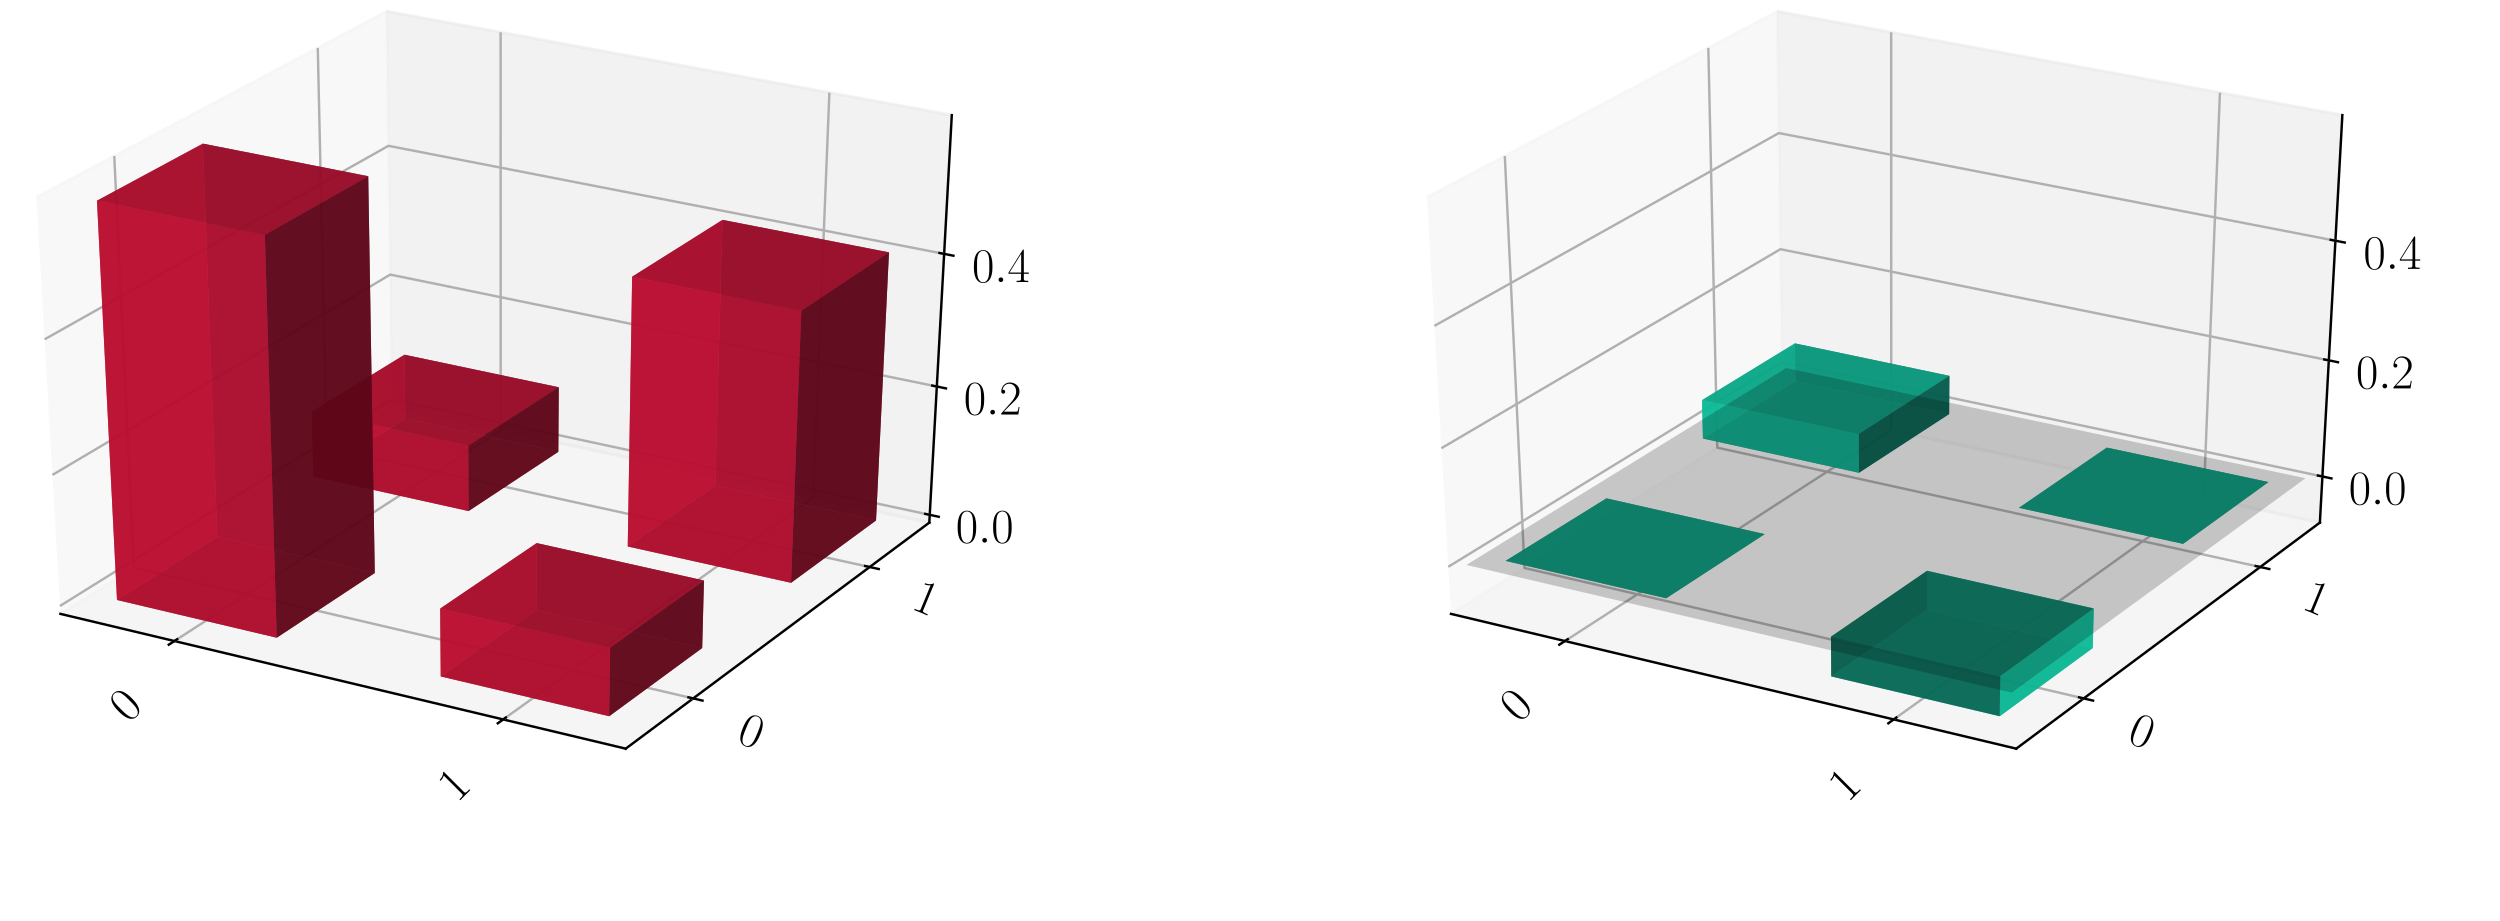 <?xml version="1.0" encoding="utf-8" standalone="no"?>
<!DOCTYPE svg PUBLIC "-//W3C//DTD SVG 1.1//EN"
  "http://www.w3.org/Graphics/SVG/1.1/DTD/svg11.dtd">
<!-- Created with matplotlib (https://matplotlib.org/) -->
<svg height="302.4pt" version="1.1" viewBox="0 0 820.8 302.4" width="820.8pt" xmlns="http://www.w3.org/2000/svg" xmlns:xlink="http://www.w3.org/1999/xlink">
 <defs>
  <style type="text/css">
*{stroke-linecap:butt;stroke-linejoin:round;}
  </style>
 </defs>
 <g id="figure_1">
  <g id="patch_1">
   <path d="M 0 302.4 
L 820.8 302.4 
L 820.8 0 
L 0 0 
z
" style="fill:#ffffff;"/>
  </g>
  <g id="patch_2">
   <path d="M -30.6 262.8 
L 349.855 262.8 
L 349.855 -14.4 
L -30.6 -14.4 
z
" style="fill:#ffffff;"/>
  </g>
  <g id="pane3d_1">
   <g id="patch_3">
    <path d="M 19.835 201.549 
L 128.723 133.585 
L 126.91 3.719 
L 11.951 64.782 
" style="fill:#f2f2f2;opacity:0.5;stroke:#f2f2f2;stroke-linejoin:miter;"/>
   </g>
  </g>
  <g id="pane3d_2">
   <g id="patch_4">
    <path d="M 128.723 133.585 
L 305.112 171.581 
L 312.492 37.799 
L 126.91 3.719 
" style="fill:#e6e6e6;opacity:0.5;stroke:#e6e6e6;stroke-linejoin:miter;"/>
   </g>
  </g>
  <g id="pane3d_3">
   <g id="patch_5">
    <path d="M 19.835 201.549 
L 205.42 245.801 
L 305.112 171.581 
L 128.723 133.585 
" style="fill:#ececec;opacity:0.5;stroke:#ececec;stroke-linejoin:miter;"/>
   </g>
  </g>
  <g id="axis3d_1">
   <g id="line2d_1">
    <path d="M 19.835 201.549 
L 205.42 245.801 
" style="fill:none;stroke:#000000;stroke-linecap:square;stroke-width:0.8;"/>
   </g>
   <g id="Line3DCollection_1">
    <path d="M 57.255 210.471 
L 164.384 141.267 
L 164.365 10.597 
" style="fill:none;stroke:#b0b0b0;stroke-width:0.8;"/>
    <path d="M 165.194 236.209 
L 266.98 163.367 
L 272.304 30.419 
" style="fill:none;stroke:#b0b0b0;stroke-width:0.8;"/>
   </g>
   <g id="xtick_1">
    <g id="line2d_2">
     <path d="M 58.178 209.875 
L 55.405 211.667 
" style="fill:none;stroke:#000000;stroke-linecap:square;stroke-width:0.8;"/>
    </g>
    <g id="text_1">
     <!-- 0 -->
     <defs>
      <path d="M 42 31.844 
C 42 37.969 41.906 48.422 37.703 56.453 
C 34 63.484 28.094 66 22.906 66 
C 18.094 66 12 63.781 8.203 56.562 
C 4.203 49.016 3.797 39.672 3.797 31.844 
C 3.797 26.109 3.906 17.375 7 9.734 
C 11.297 -0.609 19 -2 22.906 -2 
C 27.5 -2 34.5 -0.109 38.594 9.438 
C 41.594 16.375 42 24.5 42 31.844 
z
M 22.906 -0.406 
C 16.5 -0.406 12.703 5.125 11.297 12.75 
C 10.203 18.688 10.203 27.328 10.203 32.953 
C 10.203 40.688 10.203 47.109 11.5 53.234 
C 13.406 61.781 19 64.391 22.906 64.391 
C 27 64.391 32.297 61.672 34.203 53.438 
C 35.5 47.719 35.594 40.984 35.594 32.953 
C 35.594 26.422 35.594 18.375 34.406 12.453 
C 32.297 1.5 26.406 -0.406 22.906 -0.406 
z
" id="CMR17-48"/>
     </defs>
     <g transform="translate(42.153 237.612)rotate(-45)scale(0.16 -0.16)">
      <use transform="scale(0.996)" xlink:href="#CMR17-48"/>
     </g>
    </g>
   </g>
   <g id="xtick_2">
    <g id="line2d_3">
     <path d="M 166.073 235.58 
L 163.433 237.47 
" style="fill:none;stroke:#000000;stroke-linecap:square;stroke-width:0.8;"/>
    </g>
    <g id="text_2">
     <!-- 1 -->
     <defs>
      <path d="M 26.594 63.797 
C 26.594 65.891 26.5 66 25.094 66 
C 21.203 61.359 15.297 59.891 9.703 59.688 
C 9.406 59.688 8.906 59.688 8.797 59.5 
C 8.703 59.297 8.703 59.094 8.703 57 
C 11.797 57 17 57.594 21 59.984 
L 21 7.297 
C 21 3.797 20.797 2.594 12.203 2.594 
L 9.203 2.594 
L 9.203 0 
C 14 0.094 19 0.188 23.797 0.188 
C 28.594 0.188 33.594 0.094 38.406 0 
L 38.406 2.594 
L 35.406 2.594 
C 26.797 2.594 26.594 3.688 26.594 7.297 
z
" id="CMR17-49"/>
     </defs>
     <g transform="translate(150.086 263.768)rotate(-45)scale(0.16 -0.16)">
      <use transform="scale(0.996)" xlink:href="#CMR17-49"/>
     </g>
    </g>
   </g>
  </g>
  <g id="axis3d_2">
   <g id="line2d_4">
    <path d="M 305.112 171.581 
L 205.42 245.801 
" style="fill:none;stroke:#000000;stroke-linecap:square;stroke-width:0.8;"/>
   </g>
   <g id="Line3DCollection_2">
    <path d="M 37.513 51.204 
L 43.974 186.482 
L 227.578 229.304 
" style="fill:none;stroke:#b0b0b0;stroke-width:0.8;"/>
    <path d="M 104.331 15.713 
L 107.269 146.976 
L 285.522 186.165 
" style="fill:none;stroke:#b0b0b0;stroke-width:0.8;"/>
   </g>
   <g id="xtick_3">
    <g id="line2d_5">
     <path d="M 226.042 228.946 
L 230.653 230.022 
" style="fill:none;stroke:#000000;stroke-linecap:square;stroke-width:0.8;"/>
    </g>
    <g id="text_3">
     <!-- 0 -->
     <g transform="translate(241.429 243.361)rotate(-337.5)scale(0.16 -0.16)">
      <use transform="scale(0.996)" xlink:href="#CMR17-48"/>
     </g>
    </g>
   </g>
   <g id="xtick_4">
    <g id="line2d_6">
     <path d="M 284.034 185.838 
L 288.502 186.821 
" style="fill:none;stroke:#000000;stroke-linecap:square;stroke-width:0.8;"/>
    </g>
    <g id="text_4">
     <!-- 1 -->
     <g transform="translate(298.787 199.716)rotate(-337.5)scale(0.16 -0.16)">
      <use transform="scale(0.996)" xlink:href="#CMR17-49"/>
     </g>
    </g>
   </g>
  </g>
  <g id="axis3d_3">
   <g id="line2d_7">
    <path d="M 305.112 171.581 
L 312.492 37.799 
" style="fill:none;stroke:#000000;stroke-linecap:square;stroke-width:0.8;"/>
   </g>
   <g id="Line3DCollection_3">
    <path d="M 305.252 169.037 
L 128.689 131.11 
L 19.685 198.952 
" style="fill:none;stroke:#b0b0b0;stroke-width:0.8;"/>
    <path d="M 307.576 126.905 
L 128.117 90.154 
L 17.205 155.928 
" style="fill:none;stroke:#b0b0b0;stroke-width:0.8;"/>
    <path d="M 309.978 83.355 
L 127.527 47.879 
L 14.639 111.408 
" style="fill:none;stroke:#b0b0b0;stroke-width:0.8;"/>
   </g>
   <g id="xtick_5">
    <g id="line2d_8">
     <path d="M 303.779 168.72 
L 308.201 169.67 
" style="fill:none;stroke:#000000;stroke-linecap:square;stroke-width:0.8;"/>
    </g>
    <g id="text_5">
     <!-- $0.0$ -->
     <defs>
      <path d="M 18.406 4.797 
C 18.406 7.688 16 9.688 13.594 9.688 
C 10.703 9.688 8.703 7.297 8.703 4.891 
C 8.703 2 11.094 0 13.5 0 
C 16.406 0 18.406 2.391 18.406 4.797 
z
" id="CMMI12-58"/>
     </defs>
     <g transform="translate(313.808 178.165)scale(0.16 -0.16)">
      <use transform="scale(0.996)" xlink:href="#CMR17-48"/>
      <use transform="translate(45.69 0)scale(0.996)" xlink:href="#CMMI12-58"/>
      <use transform="translate(72.788 0)scale(0.996)" xlink:href="#CMR17-48"/>
     </g>
    </g>
   </g>
   <g id="xtick_6">
    <g id="line2d_9">
     <path d="M 306.078 126.598 
L 310.576 127.519 
" style="fill:none;stroke:#000000;stroke-linecap:square;stroke-width:0.8;"/>
    </g>
    <g id="text_6">
     <!-- $0.2$ -->
     <defs>
      <path d="M 41.703 15.469 
L 39.906 15.469 
C 38.906 8.391 38.094 7.188 37.703 6.594 
C 37.203 5.797 30 5.797 28.594 5.797 
L 9.406 5.797 
C 13 9.688 20 16.766 28.5 24.938 
C 34.594 30.719 41.703 37.5 41.703 47.391 
C 41.703 59.188 32.297 66 21.797 66 
C 10.797 66 4.094 56.297 4.094 47.297 
C 4.094 43.391 7 42.891 8.203 42.891 
C 9.203 42.891 12.203 43.484 12.203 46.984 
C 12.203 50.094 9.594 51 8.203 51 
C 7.594 51 7 50.891 6.594 50.688 
C 8.5 59.188 14.297 63.391 20.406 63.391 
C 29.094 63.391 34.797 56.5 34.797 47.391 
C 34.797 38.703 29.703 31.219 24 24.734 
L 4.094 2.297 
L 4.094 0 
L 39.297 0 
z
" id="CMR17-50"/>
     </defs>
     <g transform="translate(316.433 136.092)scale(0.16 -0.16)">
      <use transform="scale(0.996)" xlink:href="#CMR17-48"/>
      <use transform="translate(45.69 0)scale(0.996)" xlink:href="#CMMI12-58"/>
      <use transform="translate(72.788 0)scale(0.996)" xlink:href="#CMR17-50"/>
     </g>
    </g>
   </g>
   <g id="xtick_7">
    <g id="line2d_10">
     <path d="M 308.454 83.059 
L 313.031 83.949 
" style="fill:none;stroke:#000000;stroke-linecap:square;stroke-width:0.8;"/>
    </g>
    <g id="text_7">
     <!-- $0.4$ -->
     <defs>
      <path d="M 33.594 64.797 
C 33.594 66.891 33.5 67 31.703 67 
L 2 19.594 
L 2 17 
L 27.797 17 
L 27.797 7.188 
C 27.797 3.594 27.594 2.594 20.594 2.594 
L 18.703 2.594 
L 18.703 0 
C 21.906 0.188 27.297 0.188 30.703 0.188 
C 34.094 0.188 39.5 0.188 42.703 0 
L 42.703 2.594 
L 40.797 2.594 
C 33.797 2.594 33.594 3.594 33.594 7.188 
L 33.594 17 
L 43.797 17 
L 43.797 19.594 
L 33.594 19.594 
z
M 28.094 58.172 
L 28.094 19.594 
L 4 19.594 
z
" id="CMR17-52"/>
     </defs>
     <g transform="translate(319.146 92.607)scale(0.16 -0.16)">
      <use transform="scale(0.996)" xlink:href="#CMR17-48"/>
      <use transform="translate(45.69 0)scale(0.996)" xlink:href="#CMMI12-58"/>
      <use transform="translate(72.788 0)scale(0.996)" xlink:href="#CMR17-52"/>
     </g>
    </g>
   </g>
  </g>
  <g id="axes_1">
   <g id="Poly3DCollection_1">
    <path clip-path="url(#pd67bf3640f)" d="M 133.052 137.476 
L 132.793 116.463 
L 183.459 127.153 
L 183.306 148.338 
z
" style="fill:#5d0618;fill-opacity:0.8;"/>
    <path clip-path="url(#pd67bf3640f)" d="M 102.864 156.46 
L 102.348 135.149 
L 132.793 116.463 
L 133.052 137.476 
z
" style="fill:#ba0c2f;fill-opacity:0.8;"/>
    <path clip-path="url(#pd67bf3640f)" d="M 102.864 156.46 
L 133.052 137.476 
L 183.306 148.338 
L 153.833 167.797 
z
" style="fill:#74081d;fill-opacity:0.8;"/>
    <path clip-path="url(#pd67bf3640f)" d="M 102.348 135.149 
L 153.741 146.311 
L 183.459 127.153 
L 132.793 116.463 
z
" style="fill:#a30a29;fill-opacity:0.8;"/>
    <path clip-path="url(#pd67bf3640f)" d="M 153.833 167.797 
L 183.306 148.338 
L 183.459 127.153 
L 153.741 146.311 
z
" style="fill:#5d0618;fill-opacity:0.8;"/>
    <path clip-path="url(#pd67bf3640f)" d="M 102.864 156.46 
L 153.833 167.797 
L 153.741 146.311 
L 102.348 135.149 
z
" style="fill:#ba0c2f;fill-opacity:0.8;"/>
   </g>
   <g id="Poly3DCollection_2">
    <path clip-path="url(#pd67bf3640f)" d="M 206.101 179.423 
L 234.813 159.47 
L 287.62 170.884 
L 259.718 191.35 
z
" style="fill:#74081d;fill-opacity:0.8;"/>
    <path clip-path="url(#pd67bf3640f)" d="M 234.813 159.47 
L 237.204 72.191 
L 291.87 82.859 
L 287.62 170.884 
z
" style="fill:#5d0618;fill-opacity:0.8;"/>
    <path clip-path="url(#pd67bf3640f)" d="M 206.101 179.423 
L 207.545 90.847 
L 237.204 72.191 
L 234.813 159.47 
z
" style="fill:#ba0c2f;fill-opacity:0.8;"/>
    <path clip-path="url(#pd67bf3640f)" d="M 259.718 191.35 
L 287.62 170.884 
L 291.87 82.859 
L 263.079 102.012 
z
" style="fill:#5d0618;fill-opacity:0.8;"/>
    <path clip-path="url(#pd67bf3640f)" d="M 206.101 179.423 
L 259.718 191.35 
L 263.079 102.012 
L 207.545 90.847 
z
" style="fill:#ba0c2f;fill-opacity:0.8;"/>
    <path clip-path="url(#pd67bf3640f)" d="M 207.545 90.847 
L 263.079 102.012 
L 291.87 82.859 
L 237.204 72.191 
z
" style="fill:#a30a29;fill-opacity:0.8;"/>
   </g>
   <g id="Poly3DCollection_3">
    <path clip-path="url(#pd67bf3640f)" d="M 176.094 200.277 
L 176.192 178.303 
L 231.123 190.595 
L 230.541 212.751 
z
" style="fill:#5d0618;fill-opacity:0.8;"/>
    <path clip-path="url(#pd67bf3640f)" d="M 144.7 222.094 
L 144.521 199.803 
L 176.192 178.303 
L 176.094 200.277 
z
" style="fill:#ba0c2f;fill-opacity:0.8;"/>
    <path clip-path="url(#pd67bf3640f)" d="M 144.7 222.094 
L 176.094 200.277 
L 230.541 212.751 
L 199.997 235.155 
z
" style="fill:#74081d;fill-opacity:0.8;"/>
    <path clip-path="url(#pd67bf3640f)" d="M 144.521 199.803 
L 200.317 212.678 
L 231.123 190.595 
L 176.192 178.303 
z
" style="fill:#a30a29;fill-opacity:0.8;"/>
    <path clip-path="url(#pd67bf3640f)" d="M 199.997 235.155 
L 230.541 212.751 
L 231.123 190.595 
L 200.317 212.678 
z
" style="fill:#5d0618;fill-opacity:0.8;"/>
    <path clip-path="url(#pd67bf3640f)" d="M 144.7 222.094 
L 199.997 235.155 
L 200.317 212.678 
L 144.521 199.803 
z
" style="fill:#ba0c2f;fill-opacity:0.8;"/>
   </g>
   <g id="Poly3DCollection_4">
    <path clip-path="url(#pd67bf3640f)" d="M 38.414 196.99 
L 71.347 176.279 
L 123.047 188.124 
L 90.858 209.377 
z
" style="fill:#74081d;fill-opacity:0.8;"/>
    <path clip-path="url(#pd67bf3640f)" d="M 71.347 176.279 
L 66.597 47.153 
L 120.897 57.862 
L 123.047 188.124 
z
" style="fill:#5d0618;fill-opacity:0.8;"/>
    <path clip-path="url(#pd67bf3640f)" d="M 38.414 196.99 
L 31.837 65.887 
L 66.597 47.153 
L 71.347 176.279 
z
" style="fill:#ba0c2f;fill-opacity:0.8;"/>
    <path clip-path="url(#pd67bf3640f)" d="M 90.858 209.377 
L 123.047 188.124 
L 120.897 57.862 
L 86.958 77.112 
z
" style="fill:#5d0618;fill-opacity:0.8;"/>
    <path clip-path="url(#pd67bf3640f)" d="M 38.414 196.99 
L 90.858 209.377 
L 86.958 77.112 
L 31.837 65.887 
z
" style="fill:#ba0c2f;fill-opacity:0.8;"/>
    <path clip-path="url(#pd67bf3640f)" d="M 31.837 65.887 
L 86.958 77.112 
L 120.897 57.862 
L 66.597 47.153 
z
" style="fill:#a30a29;fill-opacity:0.8;"/>
   </g>
  </g>
  <g id="patch_6">
   <path d="M 425.945 262.8 
L 806.4 262.8 
L 806.4 -14.4 
L 425.945 -14.4 
z
" style="fill:#ffffff;"/>
  </g>
  <g id="pane3d_4">
   <g id="patch_7">
    <path d="M 476.381 201.549 
L 585.269 133.585 
L 583.456 3.719 
L 468.496 64.782 
" style="fill:#f2f2f2;opacity:0.5;stroke:#f2f2f2;stroke-linejoin:miter;"/>
   </g>
  </g>
  <g id="pane3d_5">
   <g id="patch_8">
    <path d="M 585.269 133.585 
L 761.657 171.581 
L 769.037 37.799 
L 583.456 3.719 
" style="fill:#e6e6e6;opacity:0.5;stroke:#e6e6e6;stroke-linejoin:miter;"/>
   </g>
  </g>
  <g id="pane3d_6">
   <g id="patch_9">
    <path d="M 476.381 201.549 
L 661.965 245.801 
L 761.657 171.581 
L 585.269 133.585 
" style="fill:#ececec;opacity:0.5;stroke:#ececec;stroke-linejoin:miter;"/>
   </g>
  </g>
  <g id="axis3d_4">
   <g id="line2d_11">
    <path d="M 476.381 201.549 
L 661.965 245.801 
" style="fill:none;stroke:#000000;stroke-linecap:square;stroke-width:0.8;"/>
   </g>
   <g id="Line3DCollection_4">
    <path d="M 513.8 210.471 
L 620.93 141.267 
L 620.91 10.597 
" style="fill:none;stroke:#b0b0b0;stroke-width:0.8;"/>
    <path d="M 621.74 236.209 
L 723.525 163.367 
L 728.849 30.419 
" style="fill:none;stroke:#b0b0b0;stroke-width:0.8;"/>
   </g>
   <g id="xtick_8">
    <g id="line2d_12">
     <path d="M 514.724 209.875 
L 511.95 211.667 
" style="fill:none;stroke:#000000;stroke-linecap:square;stroke-width:0.8;"/>
    </g>
    <g id="text_8">
     <!-- 0 -->
     <g transform="translate(498.698 237.612)rotate(-45)scale(0.16 -0.16)">
      <use transform="scale(0.996)" xlink:href="#CMR17-48"/>
     </g>
    </g>
   </g>
   <g id="xtick_9">
    <g id="line2d_13">
     <path d="M 622.619 235.58 
L 619.978 237.47 
" style="fill:none;stroke:#000000;stroke-linecap:square;stroke-width:0.8;"/>
    </g>
    <g id="text_9">
     <!-- 1 -->
     <g transform="translate(606.632 263.768)rotate(-45)scale(0.16 -0.16)">
      <use transform="scale(0.996)" xlink:href="#CMR17-49"/>
     </g>
    </g>
   </g>
  </g>
  <g id="axis3d_5">
   <g id="line2d_14">
    <path d="M 761.657 171.581 
L 661.965 245.801 
" style="fill:none;stroke:#000000;stroke-linecap:square;stroke-width:0.8;"/>
   </g>
   <g id="Line3DCollection_5">
    <path d="M 494.059 51.204 
L 500.519 186.482 
L 684.123 229.304 
" style="fill:none;stroke:#b0b0b0;stroke-width:0.8;"/>
    <path d="M 560.876 15.713 
L 563.814 146.976 
L 742.068 186.165 
" style="fill:none;stroke:#b0b0b0;stroke-width:0.8;"/>
   </g>
   <g id="xtick_10">
    <g id="line2d_15">
     <path d="M 682.587 228.946 
L 687.198 230.022 
" style="fill:none;stroke:#000000;stroke-linecap:square;stroke-width:0.8;"/>
    </g>
    <g id="text_10">
     <!-- 0 -->
     <g transform="translate(697.975 243.361)rotate(-337.5)scale(0.16 -0.16)">
      <use transform="scale(0.996)" xlink:href="#CMR17-48"/>
     </g>
    </g>
   </g>
   <g id="xtick_11">
    <g id="line2d_16">
     <path d="M 740.579 185.838 
L 745.047 186.821 
" style="fill:none;stroke:#000000;stroke-linecap:square;stroke-width:0.8;"/>
    </g>
    <g id="text_11">
     <!-- 1 -->
     <g transform="translate(755.332 199.716)rotate(-337.5)scale(0.16 -0.16)">
      <use transform="scale(0.996)" xlink:href="#CMR17-49"/>
     </g>
    </g>
   </g>
  </g>
  <g id="axis3d_6">
   <g id="line2d_17">
    <path d="M 761.657 171.581 
L 769.037 37.799 
" style="fill:none;stroke:#000000;stroke-linecap:square;stroke-width:0.8;"/>
   </g>
   <g id="Line3DCollection_6">
    <path d="M 762.492 156.442 
L 585.063 118.861 
L 475.49 186.096 
" style="fill:none;stroke:#b0b0b0;stroke-width:0.8;"/>
    <path d="M 764.595 118.316 
L 584.546 81.812 
L 473.245 147.152 
" style="fill:none;stroke:#b0b0b0;stroke-width:0.8;"/>
    <path d="M 766.762 79.037 
L 584.014 43.69 
L 470.93 106.99 
" style="fill:none;stroke:#b0b0b0;stroke-width:0.8;"/>
   </g>
   <g id="xtick_12">
    <g id="line2d_18">
     <path d="M 761.012 156.129 
L 765.457 157.07 
" style="fill:none;stroke:#000000;stroke-linecap:square;stroke-width:0.8;"/>
    </g>
    <g id="text_12">
     <!-- $0.0$ -->
     <g transform="translate(771.138 165.588)scale(0.16 -0.16)">
      <use transform="scale(0.996)" xlink:href="#CMR17-48"/>
      <use transform="translate(45.69 0)scale(0.996)" xlink:href="#CMMI12-58"/>
      <use transform="translate(72.788 0)scale(0.996)" xlink:href="#CMR17-48"/>
     </g>
    </g>
   </g>
   <g id="xtick_13">
    <g id="line2d_19">
     <path d="M 763.092 118.011 
L 767.606 118.926 
" style="fill:none;stroke:#000000;stroke-linecap:square;stroke-width:0.8;"/>
    </g>
    <g id="text_13">
     <!-- $0.2$ -->
     <g transform="translate(773.514 127.516)scale(0.16 -0.16)">
      <use transform="scale(0.996)" xlink:href="#CMR17-48"/>
      <use transform="translate(45.69 0)scale(0.996)" xlink:href="#CMMI12-58"/>
      <use transform="translate(72.788 0)scale(0.996)" xlink:href="#CMR17-50"/>
     </g>
    </g>
   </g>
   <g id="xtick_14">
    <g id="line2d_20">
     <path d="M 765.235 78.741 
L 769.819 79.628 
" style="fill:none;stroke:#000000;stroke-linecap:square;stroke-width:0.8;"/>
    </g>
    <g id="text_14">
     <!-- $0.4$ -->
     <g transform="translate(775.961 88.295)scale(0.16 -0.16)">
      <use transform="scale(0.996)" xlink:href="#CMR17-48"/>
      <use transform="translate(45.69 0)scale(0.996)" xlink:href="#CMMI12-58"/>
      <use transform="translate(72.788 0)scale(0.996)" xlink:href="#CMR17-52"/>
     </g>
    </g>
   </g>
  </g>
  <g id="axes_2">
   <g id="Poly3DCollection_5">
    <path clip-path="url(#pbd66de9cc3)" d="M 589.446 125.168 
L 589.293 112.742 
L 640.031 123.402 
L 639.941 135.93 
z
" style="fill:#065d4c;fill-opacity:0.8;"/>
    <path clip-path="url(#pbd66de9cc3)" d="M 559.107 143.979 
L 558.802 131.375 
L 589.293 112.742 
L 589.446 125.168 
z
" style="fill:#0cba97;fill-opacity:0.8;"/>
    <path clip-path="url(#pbd66de9cc3)" d="M 559.107 143.979 
L 589.446 125.168 
L 639.941 135.93 
L 610.324 155.214 
z
" style="fill:#08745e;fill-opacity:0.8;"/>
    <path clip-path="url(#pbd66de9cc3)" d="M 558.802 131.375 
L 610.27 142.506 
L 640.031 123.402 
L 589.293 112.742 
z
" style="fill:#0aa384;fill-opacity:0.8;"/>
    <path clip-path="url(#pbd66de9cc3)" d="M 610.324 155.214 
L 639.941 135.93 
L 640.031 123.402 
L 610.27 142.506 
z
" style="fill:#065d4c;fill-opacity:0.8;"/>
    <path clip-path="url(#pbd66de9cc3)" d="M 559.107 143.979 
L 610.324 155.214 
L 610.27 142.506 
L 558.802 131.375 
z
" style="fill:#0cba97;fill-opacity:0.8;"/>
   </g>
   <g id="Poly3DCollection_6">
    <path clip-path="url(#pbd66de9cc3)" d="M 691.701 146.962 
L 691.701 146.962 
L 744.774 158.273 
L 744.774 158.273 
z
" style="fill:#065d4c;fill-opacity:0.8;"/>
    <path clip-path="url(#pbd66de9cc3)" d="M 662.853 166.737 
L 662.853 166.737 
L 691.701 146.962 
L 691.701 146.962 
z
" style="fill:#065d4c;fill-opacity:0.8;"/>
    <path clip-path="url(#pbd66de9cc3)" d="M 662.853 166.737 
L 691.701 146.962 
L 744.774 158.273 
L 716.745 178.559 
z
" style="fill:#08745e;fill-opacity:0.8;"/>
    <path clip-path="url(#pbd66de9cc3)" d="M 662.853 166.737 
L 716.745 178.559 
L 744.774 158.273 
L 691.701 146.962 
z
" style="fill:#0aa384;fill-opacity:0.8;"/>
    <path clip-path="url(#pbd66de9cc3)" d="M 716.745 178.559 
L 744.774 158.273 
L 744.774 158.273 
L 716.745 178.559 
z
" style="fill:#065d4c;fill-opacity:0.8;"/>
    <path clip-path="url(#pbd66de9cc3)" d="M 662.853 166.737 
L 716.745 178.559 
L 716.745 178.559 
L 662.853 166.737 
z
" style="fill:#065d4c;fill-opacity:0.8;"/>
   </g>
   <g id="Poly3DCollection_7">
    <path clip-path="url(#pbd66de9cc3)" d="M 527.427 163.621 
L 527.427 163.621 
L 579.382 175.361 
L 579.382 175.361 
z
" style="fill:#065d4c;fill-opacity:0.8;"/>
    <path clip-path="url(#pbd66de9cc3)" d="M 494.315 184.151 
L 494.315 184.151 
L 527.427 163.621 
L 527.427 163.621 
z
" style="fill:#065d4c;fill-opacity:0.8;"/>
    <path clip-path="url(#pbd66de9cc3)" d="M 494.315 184.151 
L 527.427 163.621 
L 579.382 175.361 
L 547.022 196.432 
z
" style="fill:#08745e;fill-opacity:0.8;"/>
    <path clip-path="url(#pbd66de9cc3)" d="M 494.315 184.151 
L 547.022 196.432 
L 579.382 175.361 
L 527.427 163.621 
z
" style="fill:#0aa384;fill-opacity:0.8;"/>
    <path clip-path="url(#pbd66de9cc3)" d="M 547.022 196.432 
L 579.382 175.361 
L 579.382 175.361 
L 547.022 196.432 
z
" style="fill:#065d4c;fill-opacity:0.8;"/>
    <path clip-path="url(#pbd66de9cc3)" d="M 494.315 184.151 
L 547.022 196.432 
L 547.022 196.432 
L 494.315 184.151 
z
" style="fill:#065d4c;fill-opacity:0.8;"/>
   </g>
   <g id="Poly3DCollection_8">
    <path clip-path="url(#pbd66de9cc3)" d="M 632.697 187.41 
L 632.639 200.277 
L 687.086 212.751 
L 687.427 199.778 
z
" style="fill:#0cba97;fill-opacity:0.8;"/>
    <path clip-path="url(#pbd66de9cc3)" d="M 601.141 209.042 
L 601.246 222.094 
L 632.639 200.277 
L 632.697 187.41 
z
" style="fill:#065d4c;fill-opacity:0.8;"/>
    <path clip-path="url(#pbd66de9cc3)" d="M 601.246 222.094 
L 656.543 235.155 
L 687.086 212.751 
L 632.639 200.277 
z
" style="fill:#0aa384;fill-opacity:0.8;"/>
    <path clip-path="url(#pbd66de9cc3)" d="M 601.141 209.042 
L 632.697 187.41 
L 687.427 199.778 
L 656.73 221.995 
z
" style="fill:#08745e;fill-opacity:0.8;"/>
    <path clip-path="url(#pbd66de9cc3)" d="M 656.73 221.995 
L 687.427 199.778 
L 687.086 212.751 
L 656.543 235.155 
z
" style="fill:#0cba97;fill-opacity:0.8;"/>
    <path clip-path="url(#pbd66de9cc3)" d="M 601.141 209.042 
L 656.73 221.995 
L 656.543 235.155 
L 601.246 222.094 
z
" style="fill:#065d4c;fill-opacity:0.8;"/>
   </g>
   <g id="Poly3DCollection_9">
    <path clip-path="url(#pbd66de9cc3)" d="M 481.415 185.483 
L 660.489 227.405 
L 756.932 157.017 
L 586.434 120.834 
z
" style="fill-opacity:0.2;"/>
   </g>
  </g>
 </g>
 <defs>
  <clipPath id="pd67bf3640f">
   <rect height="277.2" width="380.455" x="-30.6" y="-14.4"/>
  </clipPath>
  <clipPath id="pbd66de9cc3">
   <rect height="277.2" width="380.455" x="425.945" y="-14.4"/>
  </clipPath>
 </defs>
</svg>
